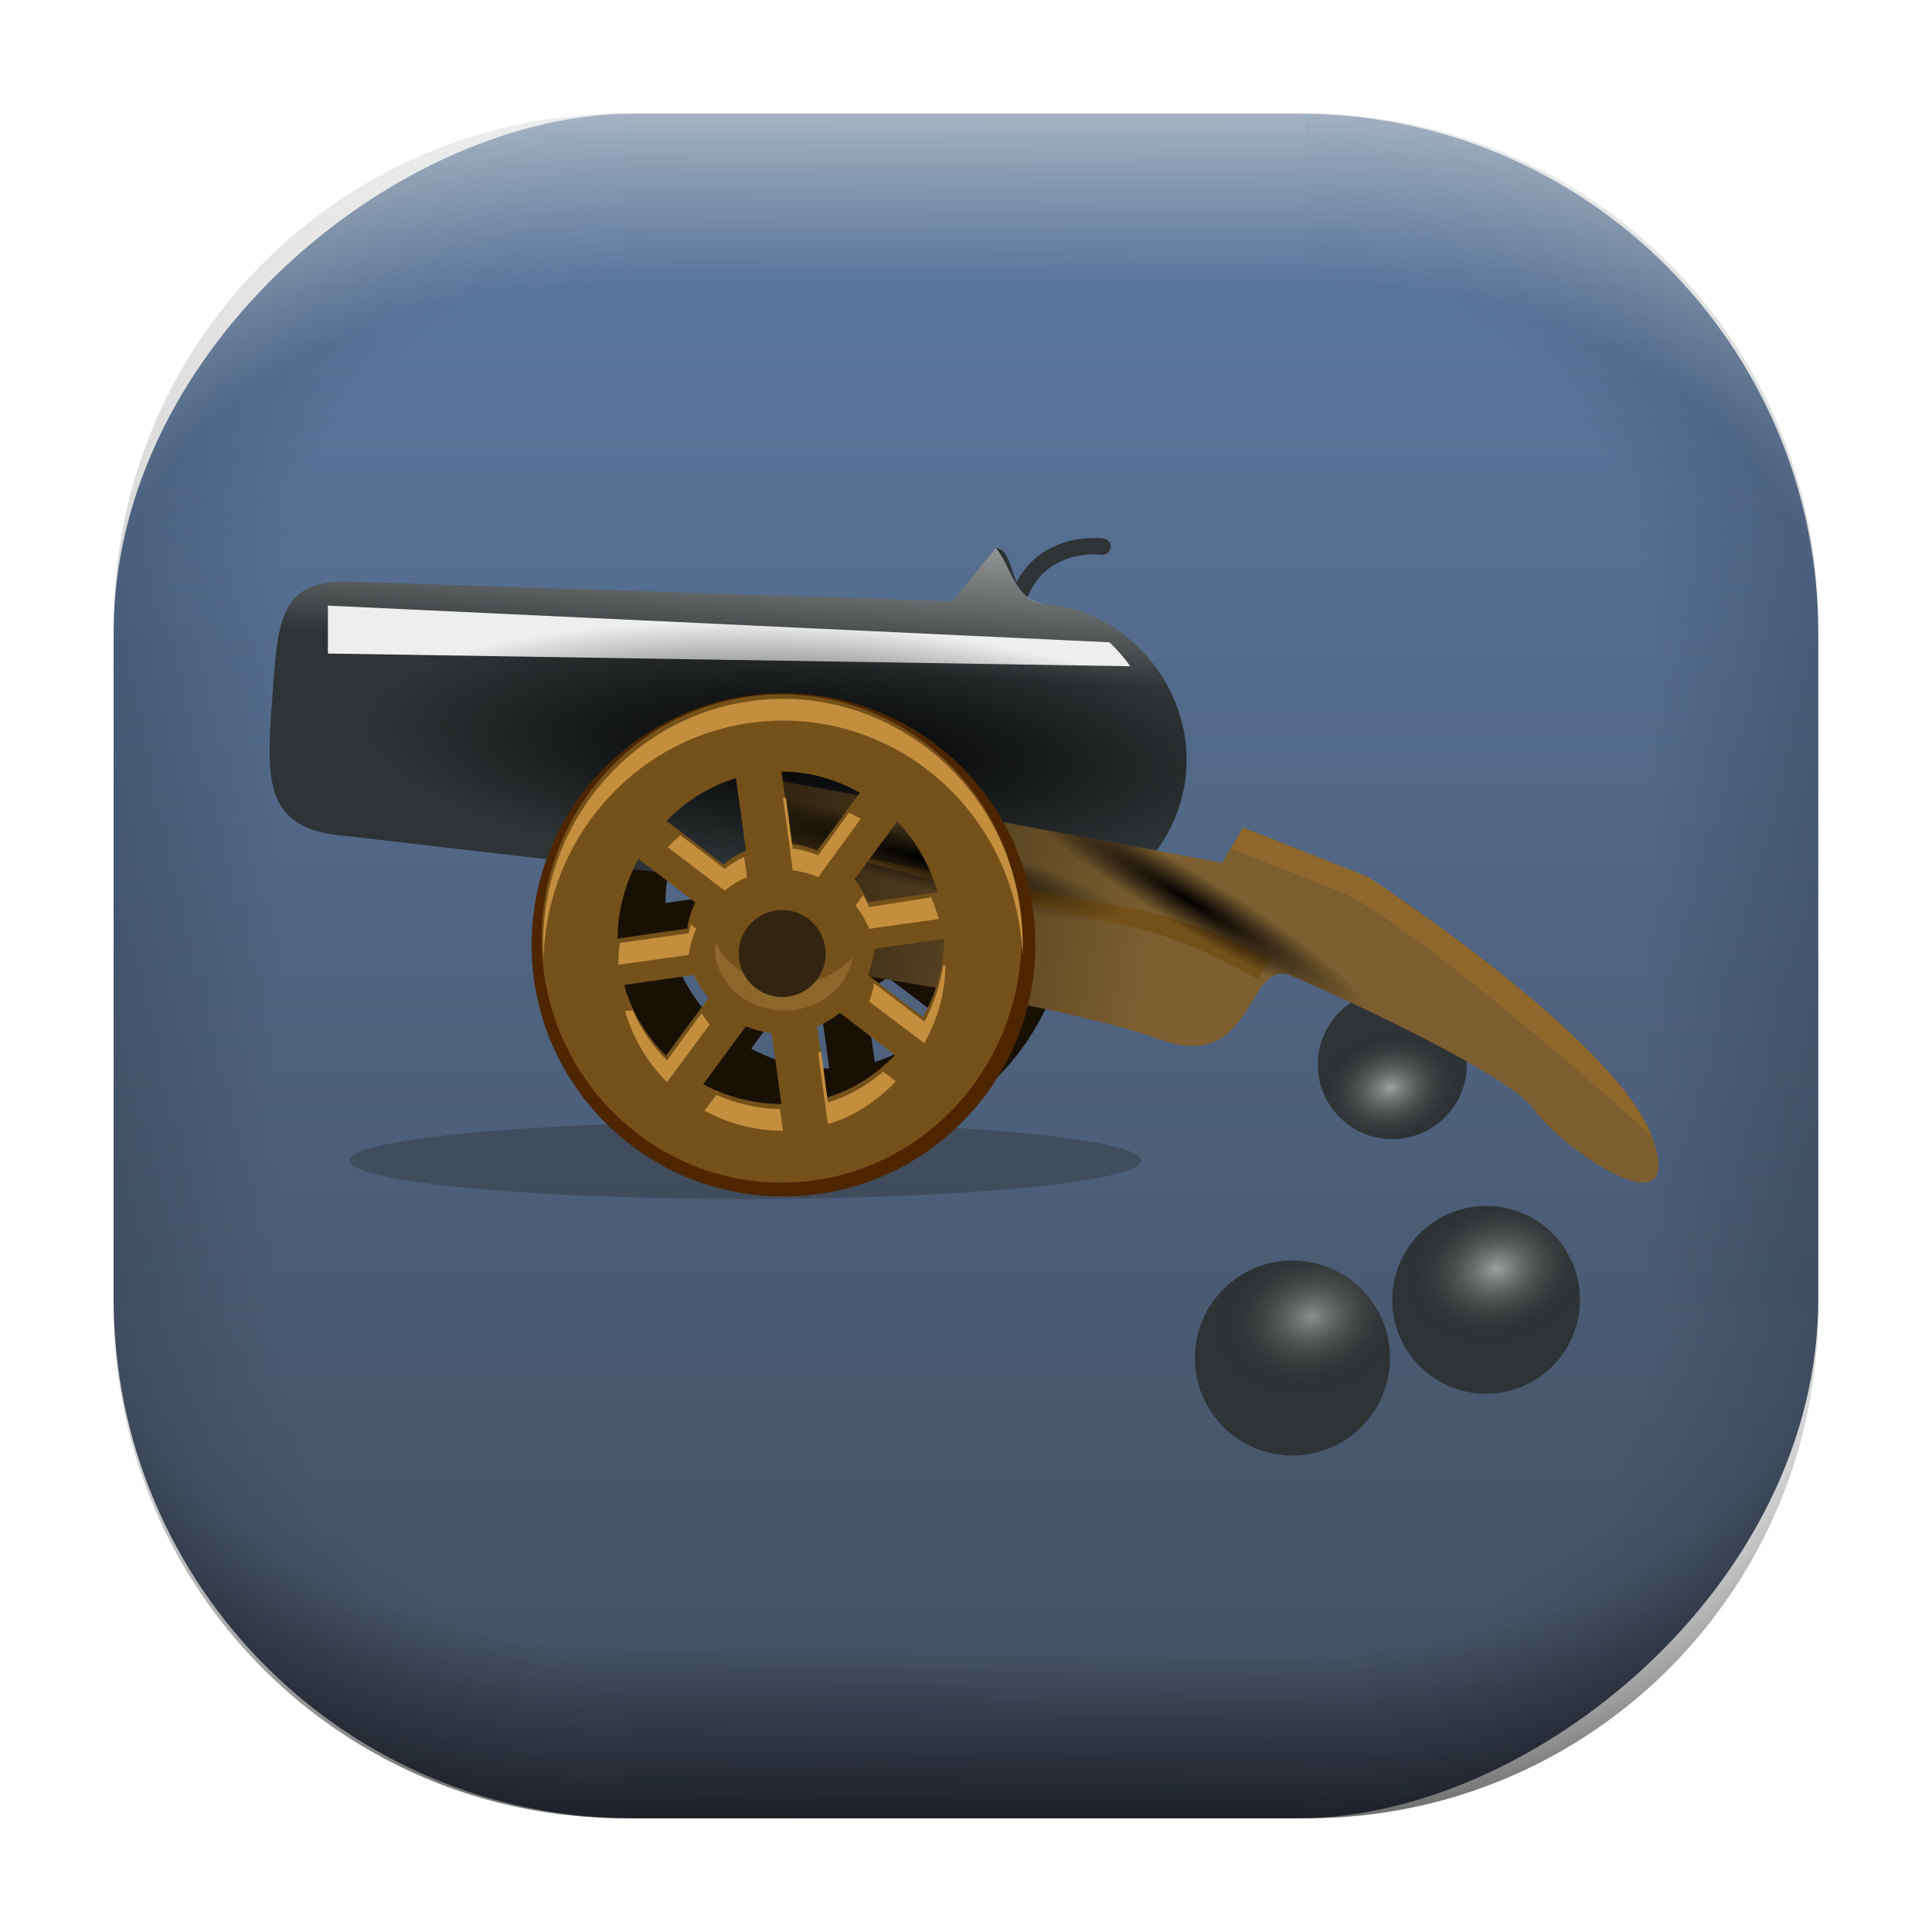 <?xml version="1.0" encoding="UTF-8" standalone="no"?>
<svg
   width="68"
   height="68"
   viewBox="0 0 17.992 17.992"
   version="1.1"
   id="svg1114"
   inkscape:version="1.3.2 (091e20ef0f, 2023-11-25)"
   sodipodi:docname="kmines.svg"
   xmlns:inkscape="http://www.inkscape.org/namespaces/inkscape"
   xmlns:sodipodi="http://sodipodi.sourceforge.net/DTD/sodipodi-0.dtd"
   xmlns:xlink="http://www.w3.org/1999/xlink"
   xmlns="http://www.w3.org/2000/svg"
   xmlns:svg="http://www.w3.org/2000/svg"
   xmlns:rdf="http://www.w3.org/1999/02/22-rdf-syntax-ns#"
   xmlns:cc="http://creativecommons.org/ns#"
   xmlns:dc="http://purl.org/dc/elements/1.1/">
  <style
     type="text/css"
     id="current-color-scheme">.ColorScheme-Highlight { color:#5599ff; }
</style>
  <defs
     id="defs1108">
    <linearGradient
       id="linearGradient12"
       inkscape:collect="always">
      <stop
         style="stop-color:#ffffff;stop-opacity:0;"
         offset="0"
         id="stop10" />
      <stop
         id="stop11"
         offset="0.659"
         style="stop-color:#ffffff;stop-opacity:0" />
      <stop
         style="stop-color:#ffffff;stop-opacity:1;"
         offset="1"
         id="stop12" />
    </linearGradient>
    <linearGradient
       id="linearGradient9"
       inkscape:collect="always">
      <stop
         style="stop-color:#000000;stop-opacity:0;"
         offset="0"
         id="stop1" />
      <stop
         id="stop8"
         offset="0.661"
         style="stop-color:#000000;stop-opacity:0" />
      <stop
         style="stop-color:#000000;stop-opacity:1;"
         offset="1"
         id="stop9" />
    </linearGradient>
    <linearGradient
       id="linearGradient7"
       inkscape:collect="always">
      <stop
         style="stop-color:#000000;stop-opacity:0;"
         offset="0"
         id="stop5" />
      <stop
         id="stop6"
         offset="0.659"
         style="stop-color:#000000;stop-opacity:0" />
      <stop
         style="stop-color:#000000;stop-opacity:1;"
         offset="1"
         id="stop7" />
    </linearGradient>
    <linearGradient
       id="linearGradient4"
       inkscape:collect="always">
      <stop
         style="stop-color:#000000;stop-opacity:0;"
         offset="0"
         id="stop2" />
      <stop
         id="stop3"
         offset="0.671"
         style="stop-color:#000000;stop-opacity:0" />
      <stop
         style="stop-color:#000000;stop-opacity:1;"
         offset="1"
         id="stop4" />
    </linearGradient>
    <linearGradient
       inkscape:collect="always"
       id="linearGradient899">
      <stop
         style="stop-color:#5e81ac;stop-opacity:1;"
         offset="0"
         id="stop895" />
      <stop
         style="stop-color:#444d5f;stop-opacity:1;"
         offset="1"
         id="stop897" />
    </linearGradient>
    <linearGradient
       id="linearGradient1167"
       x1="40.752"
       x2="40.752"
       y1="28.508"
       y2="17.206"
       gradientUnits="userSpaceOnUse">
      <stop
         style="stop-color:#84fb6e;stop-opacity:1"
         stop-color="#0ab816"
         offset="0"
         id="stop1163" />
      <stop
         style="stop-color:#0dd41a;stop-opacity:1"
         stop-color="#0cf36c"
         offset="1"
         id="stop1165" />
    </linearGradient>
    <linearGradient
       id="cornerBevel"
       inkscape:collect="always">
      <stop
         style="stop-color:#000000;stop-opacity:0;"
         offset="0"
         id="stop2663" />
      <stop
         id="stop2671"
         offset="0.667"
         style="stop-color:#000000;stop-opacity:0" />
      <stop
         style="stop-color:#000000;stop-opacity:1;"
         offset="1"
         id="stop2661" />
    </linearGradient>
    <linearGradient
       id="bevel"
       inkscape:collect="always">
      <stop
         id="stop2685"
         offset="0"
         style="stop-color:#000000;stop-opacity:1;" />
      <stop
         id="stop2687"
         offset="1"
         style="stop-color:#000000;stop-opacity:0;" />
    </linearGradient>
    <linearGradient
       id="highlightCorner"
       inkscape:collect="always">
      <stop
         style="stop-color:#ffffff;stop-opacity:0;"
         offset="0"
         id="stop2613" />
      <stop
         id="stop2621"
         offset="0.667"
         style="stop-color:#ffffff;stop-opacity:0" />
      <stop
         style="stop-color:#ffffff;stop-opacity:1;"
         offset="1"
         id="stop2611" />
    </linearGradient>
    <linearGradient
       inkscape:collect="always"
       id="highlight">
      <stop
         style="stop-color:#ffffff;stop-opacity:1;"
         offset="0"
         id="stop2921" />
      <stop
         style="stop-color:#ffffff;stop-opacity:0;"
         offset="1"
         id="stop2923" />
    </linearGradient>
    <radialGradient
       inkscape:collect="always"
       xlink:href="#highlightCorner"
       id="radialGradient15"
       gradientUnits="userSpaceOnUse"
       gradientTransform="matrix(0.043,-12.079,17.934,0.064,14.524,-50.374)"
       cx="-4.58"
       cy="-0.502"
       fx="-4.58"
       fy="-0.502"
       r="0.397" />
    <linearGradient
       inkscape:collect="always"
       xlink:href="#highlight"
       id="linearGradient15"
       gradientUnits="userSpaceOnUse"
       x1="-3.845"
       y1="-1.153"
       x2="-3.845"
       y2="-0.895"
       gradientTransform="matrix(6.092,0,0,6.092,32.229,7.154)" />
    <radialGradient
       inkscape:collect="always"
       xlink:href="#linearGradient12"
       id="radialGradient17"
       gradientUnits="userSpaceOnUse"
       gradientTransform="matrix(-0.022,-12.045,-17.968,0.034,1.664,-50.223)"
       cx="-4.575"
       cy="-0.553"
       fx="-4.575"
       fy="-0.553"
       r="0.397" />
    <radialGradient
       inkscape:collect="always"
       xlink:href="#linearGradient7"
       id="radialGradient18"
       gradientUnits="userSpaceOnUse"
       gradientTransform="matrix(0.065,12.1,17.934,-0.096,14.61,64.748)"
       cx="-4.428"
       cy="-0.501"
       fx="-4.428"
       fy="-0.501"
       r="0.397" />
    <linearGradient
       inkscape:collect="always"
       xlink:href="#bevel"
       id="linearGradient18"
       gradientUnits="userSpaceOnUse"
       x1="-3.842"
       y1="-1.451"
       x2="-3.841"
       y2="-1.197"
       gradientTransform="matrix(6.092,0,0,6.092,32.229,-7.154)" />
    <radialGradient
       inkscape:collect="always"
       xlink:href="#linearGradient4"
       id="radialGradient20"
       gradientUnits="userSpaceOnUse"
       gradientTransform="matrix(-0.01,11.991,-17.967,-0.015,1.735,64.306)"
       cx="-4.424"
       cy="-0.55"
       fx="-4.424"
       fy="-0.55"
       r="0.397" />
    <radialGradient
       inkscape:collect="always"
       xlink:href="#cornerBevel"
       id="radialGradient25"
       gradientUnits="userSpaceOnUse"
       gradientTransform="matrix(12.185,0,0,12.185,59.631,10.378)"
       cx="-4.457"
       cy="-0.449"
       fx="-4.457"
       fy="-0.449"
       r="0.397" />
    <linearGradient
       inkscape:collect="always"
       xlink:href="#bevel"
       id="linearGradient25"
       gradientUnits="userSpaceOnUse"
       x1="-3.849"
       y1="-1.146"
       x2="-3.846"
       y2="-0.891"
       gradientTransform="matrix(6.092,0,0,6.092,32.229,7.154)" />
    <radialGradient
       inkscape:collect="always"
       xlink:href="#cornerBevel"
       id="radialGradient29"
       gradientUnits="userSpaceOnUse"
       gradientTransform="matrix(0,-12.185,12.185,0,11.274,-44.428)"
       cx="-4.571"
       cy="-0.487"
       fx="-4.571"
       fy="-0.487"
       r="0.397" />
    <radialGradient
       inkscape:collect="always"
       xlink:href="#cornerBevel"
       id="radialGradient30"
       gradientUnits="userSpaceOnUse"
       gradientTransform="matrix(-12.185,-0.049,0.048,-11.942,-43.502,3.852)"
       cx="-4.534"
       cy="-0.603"
       fx="-4.534"
       fy="-0.603"
       r="0.397" />
    <radialGradient
       inkscape:collect="always"
       xlink:href="#linearGradient9"
       id="radialGradient31"
       gradientUnits="userSpaceOnUse"
       gradientTransform="matrix(0,-12.152,11.979,0,18.476,-48.771)"
       cx="-4.418"
       cy="-0.565"
       fx="-4.418"
       fy="-0.565"
       r="0.397" />
    <linearGradient
       inkscape:collect="always"
       xlink:href="#bevel"
       id="linearGradient34"
       gradientUnits="userSpaceOnUse"
       x1="-3.997"
       y1="-1.222"
       x2="-4"
       y2="-0.967"
       gradientTransform="matrix(6.092,0,0,6.092,17.025,8.05)" />
    <linearGradient
       inkscape:collect="always"
       xlink:href="#bevel"
       id="linearGradient35"
       gradientUnits="userSpaceOnUse"
       x1="-4.092"
       y1="-1.449"
       x2="-4.095"
       y2="-1.197"
       gradientTransform="matrix(6.092,0,0,6.092,16.129,-7.154)" />
    <linearGradient
       inkscape:collect="always"
       xlink:href="#bevel"
       id="linearGradient36"
       gradientUnits="userSpaceOnUse"
       x1="-3.873"
       y1="-1.372"
       x2="-3.877"
       y2="-1.116"
       gradientTransform="matrix(6.092,0,0,6.092,31.333,-8.05)" />
    <linearGradient
       id="paint2_linear_77:3-7"
       x1="79.398"
       y1="-197.844"
       x2="82.901"
       y2="-199.978"
       gradientUnits="userSpaceOnUse"
       gradientTransform="matrix(1.925,0,0,1.731,-40.887,399.617)">
      <stop
         stop-color="#EBFAFF"
         stop-opacity="0.1"
         id="stop29-5-7"
         offset="0"
         style="stop-color:#c3c3c3;stop-opacity:1;" />
      <stop
         offset="1"
         stop-color="#70A9FF"
         stop-opacity="0.5"
         id="stop30-0-1"
         style="stop-color:#05c7ff;stop-opacity:0.8;" />
    </linearGradient>
    <linearGradient
       inkscape:collect="always"
       xlink:href="#linearGradient899"
       id="linearGradient926"
       x1="-1.188"
       y1="-9.232"
       x2="16.919"
       y2="-9.225"
       gradientUnits="userSpaceOnUse"
       gradientTransform="translate(-0.926,0.476)" />
    <linearGradient
       id="s"
       x1="-1129.7"
       x2="-1106.6"
       y1="944.53"
       y2="962.74"
       gradientTransform="matrix(0,0.33,0.342,0,-318.206,377.702)"
       gradientUnits="userSpaceOnUse">
      <stop
         stop-color="#BFBFBF"
         offset="0"
         id="stop5-6" />
      <stop
         stop-color="#fff"
         offset=".5"
         id="stop6-7" />
      <stop
         stop-color="#BFBFBF"
         offset="1"
         id="stop7-3" />
    </linearGradient>
    <linearGradient
       id="r"
       x1="-1196.7"
       x2="-1197.3"
       y1="860.46"
       y2="818.54"
       gradientTransform="matrix(0.108,0,0,0.104,1.557,1.795)"
       gradientUnits="userSpaceOnUse">
      <stop
         stop-color="#323232"
         offset="0"
         id="stop8-5"
         style="stop-color:#000000;stop-opacity:1;" />
      <stop
         offset="1"
         id="stop9-6" />
    </linearGradient>
    <linearGradient
       id="c"
       gradientUnits="userSpaceOnUse"
       x1="15"
       x2="38"
       y1="13"
       y2="36"
       gradientTransform="scale(0.265)">
      <stop
         offset="0"
         stop-color="#194f95"
         id="stop12-3" />
      <stop
         offset="1"
         stop-color="#194f95"
         stop-opacity="0"
         id="stop14" />
    </linearGradient>
    <radialGradient
       inkscape:collect="always"
       xlink:href="#linearGradient4755"
       id="radialGradient5079-3-7"
       gradientUnits="userSpaceOnUse"
       gradientTransform="matrix(0.685,0,0,0.107,2.366,37.604)"
       cx="56.954"
       cy="54.229"
       fx="53.997"
       fy="52.576"
       r="5.785" />
    <linearGradient
       inkscape:collect="always"
       id="linearGradient4755">
      <stop
         style="stop-color:#181005;stop-opacity:1;"
         offset="0"
         id="stop4757" />
      <stop
         style="stop-color:#181005;stop-opacity:0;"
         offset="1"
         id="stop4759" />
    </linearGradient>
    <filter
       inkscape:collect="always"
       id="filter5051-5-5"
       x="-0.059"
       width="1.118"
       y="-0.379"
       height="1.759">
      <feGaussianBlur
         inkscape:collect="always"
         stdDeviation="0.284"
         id="feGaussianBlur5053-3-6" />
    </filter>
    <radialGradient
       inkscape:collect="always"
       xlink:href="#linearGradient4372"
       id="radialGradient5081-5-2"
       gradientUnits="userSpaceOnUse"
       gradientTransform="matrix(1.069,-0.408,0.386,1.012,-45.808,5.307)"
       cx="48.188"
       cy="44.478"
       fx="48.188"
       fy="44.478"
       r="6.107" />
    <linearGradient
       inkscape:collect="always"
       id="linearGradient4372">
      <stop
         style="stop-color:#eeeeec;stop-opacity:1;"
         offset="0"
         id="stop4374" />
      <stop
         style="stop-color:#eeeeec;stop-opacity:0;"
         offset="1"
         id="stop4376" />
    </linearGradient>
    <radialGradient
       inkscape:collect="always"
       xlink:href="#linearGradient1028"
       id="radialGradient5083-9-2"
       gradientUnits="userSpaceOnUse"
       gradientTransform="matrix(1,-0.263,0.202,0.77,-34.306,9.058)"
       cx="66.909"
       cy="77.395"
       fx="66.909"
       fy="77.395"
       r="6.107" />
    <linearGradient
       id="linearGradient1028"
       inkscape:collect="always">
      <stop
         id="stop1024"
         offset="0"
         style="stop-color:#ececec;stop-opacity:1" />
      <stop
         id="stop1026"
         offset="1"
         style="stop-color:#000000;stop-opacity:0;" />
    </linearGradient>
    <radialGradient
       inkscape:collect="always"
       xlink:href="#linearGradient1034"
       id="radialGradient4769-0-2"
       cx="6.027"
       cy="62.773"
       fx="6.027"
       fy="62.773"
       r="16.521"
       gradientTransform="matrix(1.75,0.045,-0.002,0.067,80.313,5.819)"
       gradientUnits="userSpaceOnUse" />
    <linearGradient
       inkscape:collect="always"
       id="linearGradient1034">
      <stop
         style="stop-color:#181005;stop-opacity:1;"
         offset="0"
         id="stop1030" />
      <stop
         style="stop-color:#181005;stop-opacity:0.474"
         offset="1"
         id="stop1032" />
    </linearGradient>
    <filter
       inkscape:collect="always"
       style="color-interpolation-filters:sRGB"
       id="filter1108"
       x="-0.045"
       width="1.09"
       y="-0.461"
       height="1.922">
      <feGaussianBlur
         inkscape:collect="always"
         stdDeviation="0.617"
         id="feGaussianBlur1110" />
    </filter>
    <filter
       inkscape:collect="always"
       id="filter4520-7-2"
       x="-0.038"
       width="1.077"
       y="-0.509"
       height="2.018">
      <feGaussianBlur
         inkscape:collect="always"
         stdDeviation="0.537"
         id="feGaussianBlur4522-9-0" />
    </filter>
    <linearGradient
       inkscape:collect="always"
       xlink:href="#linearGradient4372"
       id="linearGradient1691"
       gradientUnits="userSpaceOnUse"
       gradientTransform="matrix(0.153,0,0,0.153,2.726,2.062)"
       x1="22.414"
       y1="11.253"
       x2="21.388"
       y2="26.344" />
    <radialGradient
       inkscape:collect="always"
       xlink:href="#bevel"
       id="radialGradient4457-2-2"
       cx="31.686"
       cy="41.323"
       fx="31.686"
       fy="41.323"
       r="19.157"
       gradientTransform="matrix(0.218,0.013,-0.004,0.061,0.814,4.055)"
       gradientUnits="userSpaceOnUse" />
    <linearGradient
       inkscape:collect="always"
       xlink:href="#linearGradient4531"
       id="linearGradient1693"
       gradientUnits="userSpaceOnUse"
       gradientTransform="matrix(0.153,0,0,0.153,2.726,2.062)"
       x1="52.909"
       y1="38.364"
       x2="30.182"
       y2="34.909" />
    <linearGradient
       inkscape:collect="always"
       id="linearGradient4531">
      <stop
         style="stop-color:#7c5e31;stop-opacity:1"
         offset="0"
         id="stop4533" />
      <stop
         style="stop-color:#312410;stop-opacity:1"
         offset="1"
         id="stop4535" />
    </linearGradient>
    <radialGradient
       inkscape:collect="always"
       xlink:href="#bevel"
       id="radialGradient4541-3-5"
       cx="54.891"
       cy="89.021"
       fx="54.891"
       fy="89.021"
       r="18.692"
       gradientTransform="matrix(0.087,0.053,-0.007,0.012,6.928,4.412)"
       gradientUnits="userSpaceOnUse" />
    <radialGradient
       inkscape:collect="always"
       xlink:href="#bevel"
       id="radialGradient4553-7-9"
       gradientUnits="userSpaceOnUse"
       gradientTransform="matrix(0.101,0.028,-0.004,0.014,5.959,4.98)"
       cx="31.907"
       cy="151.55"
       fx="31.907"
       fy="151.55"
       r="18.692" />
    <radialGradient
       inkscape:collect="always"
       xlink:href="#linearGradient4372"
       id="radialGradient4395-5-2"
       cx="4.425"
       cy="24.144"
       fx="4.425"
       fy="24.144"
       r="1.168"
       gradientTransform="matrix(0.685,0,-4.6765051e-8,4.947,86.445,-126.942)"
       gradientUnits="userSpaceOnUse" />
    <filter
       inkscape:collect="always"
       id="filter4445-9-2"
       x="-0.29"
       width="1.58"
       y="-0.066"
       height="1.132">
      <feGaussianBlur
         inkscape:collect="always"
         stdDeviation="0.283"
         id="feGaussianBlur4447-2-8" />
    </filter>
    <filter
       inkscape:collect="always"
       id="filter4590-2-9"
       x="-0.034"
       y="-0.038"
       width="1.068"
       height="1.075">
      <feGaussianBlur
         inkscape:collect="always"
         stdDeviation="0.284"
         id="feGaussianBlur4592-8-7" />
    </filter>
    <linearGradient
       inkscape:collect="always"
       xlink:href="#bevel"
       id="linearGradient4602-9-3"
       x1="24.727"
       y1="6.273"
       x2="24.727"
       y2="45.091"
       gradientUnits="userSpaceOnUse"
       gradientTransform="matrix(0.685,0,0,0.686,-4.693,-12.575)" />
    <filter
       inkscape:collect="always"
       id="filter4709-7-6"
       x="-0.046"
       y="-0.046"
       width="1.092"
       height="1.092">
      <feGaussianBlur
         inkscape:collect="always"
         stdDeviation="0.39"
         id="feGaussianBlur4711-3-1" />
    </filter>
    <filter
       inkscape:collect="always"
       id="filter4645-6-2"
       x="-0.076"
       width="1.153"
       y="-0.154"
       height="1.309">
      <feGaussianBlur
         inkscape:collect="always"
         stdDeviation="0.183"
         id="feGaussianBlur4647-1-9" />
    </filter>
    <radialGradient
       inkscape:collect="always"
       xlink:href="#bevel"
       id="radialGradient4725-2-3"
       gradientUnits="userSpaceOnUse"
       gradientTransform="matrix(0.214,-0.16,0.197,0.435,-5.759,-3.688)"
       cx="24.868"
       cy="35.445"
       fx="24.868"
       fy="35.445"
       r="1.273" />
    <radialGradient
       inkscape:collect="always"
       xlink:href="#linearGradient4531"
       id="radialGradient4721-9-1"
       cx="24.868"
       cy="35.445"
       fx="24.868"
       fy="35.445"
       r="1.273"
       gradientUnits="userSpaceOnUse"
       gradientTransform="matrix(0.255,-0.04,0.039,0.244,-1.267,-0.17)" />
    <radialGradient
       inkscape:collect="always"
       xlink:href="#linearGradient4372"
       id="radialGradient4743-3-9"
       cx="32.844"
       cy="19.984"
       fx="32.844"
       fy="19.984"
       r="0.844"
       gradientTransform="matrix(0.153,0,0,0.208,2.785,0.947)"
       gradientUnits="userSpaceOnUse" />
    <radialGradient
       inkscape:collect="always"
       xlink:href="#linearGradient4755"
       id="radialGradient4969-1-4"
       cx="56.954"
       cy="54.229"
       fx="53.997"
       fy="52.576"
       r="5.785"
       gradientTransform="matrix(0.685,0,0,0.107,4.142,36.5)"
       gradientUnits="userSpaceOnUse" />
    <radialGradient
       inkscape:collect="always"
       xlink:href="#linearGradient4372"
       id="radialGradient4881-9-7"
       gradientUnits="userSpaceOnUse"
       gradientTransform="matrix(1.069,-0.408,0.386,1.012,-43.043,3.588)"
       cx="48.188"
       cy="44.478"
       fx="48.188"
       fy="44.478"
       r="6.107" />
    <radialGradient
       inkscape:collect="always"
       xlink:href="#linearGradient1028"
       id="radialGradient4877-4-8"
       cx="65.672"
       cy="74.117"
       fx="65.672"
       fy="74.117"
       r="6.107"
       gradientUnits="userSpaceOnUse"
       gradientTransform="matrix(1,-0.263,0.202,0.77,-31.54,7.339)" />
    <radialGradient
       inkscape:collect="always"
       xlink:href="#linearGradient4755"
       id="radialGradient5099-4-0"
       gradientUnits="userSpaceOnUse"
       gradientTransform="matrix(0.685,0,0,0.107,86.396,10.566)"
       cx="56.954"
       cy="54.229"
       fx="53.997"
       fy="52.576"
       r="5.785" />
    <radialGradient
       inkscape:collect="always"
       xlink:href="#linearGradient4372"
       id="radialGradient5101-5-3"
       gradientUnits="userSpaceOnUse"
       gradientTransform="matrix(0.159,-0.061,0.057,0.151,-0.895,5.793)"
       cx="48.188"
       cy="44.478"
       fx="48.188"
       fy="44.478"
       r="6.107" />
    <radialGradient
       inkscape:collect="always"
       xlink:href="#linearGradient1016"
       id="radialGradient5103-0-6"
       gradientUnits="userSpaceOnUse"
       gradientTransform="matrix(0.149,-0.039,0.03,0.115,0.817,6.351)"
       cx="61.917"
       cy="72.399"
       fx="61.917"
       fy="72.399"
       r="6.107" />
    <linearGradient
       id="linearGradient1016"
       inkscape:collect="always">
      <stop
         id="stop1012"
         offset="0"
         style="stop-color:#cccccc;stop-opacity:1" />
      <stop
         id="stop1014"
         offset="1"
         style="stop-color:#000000;stop-opacity:0;" />
    </linearGradient>
  </defs>
  <sodipodi:namedview
     id="base"
     pagecolor="#e2e2e2"
     bordercolor="#666666"
     borderopacity="1.0"
     inkscape:pageopacity="0"
     inkscape:pageshadow="2"
     inkscape:zoom="9.7248729"
     inkscape:cx="26.52991"
     inkscape:cy="30.745903"
     inkscape:document-units="px"
     inkscape:current-layer="layer1"
     inkscape:document-rotation="0"
     showgrid="true"
     units="px"
     inkscape:window-width="1920"
     inkscape:window-height="990"
     inkscape:window-x="0"
     inkscape:window-y="0"
     inkscape:window-maximized="1"
     inkscape:object-paths="true"
     inkscape:snap-grids="true"
     inkscape:snap-intersection-paths="true"
     inkscape:snap-smooth-nodes="true"
     inkscape:snap-midpoints="true"
     inkscape:showpageshadow="2"
     inkscape:pagecheckerboard="0"
     inkscape:deskcolor="#d1d1d1">
    <inkscape:grid
       id="grid2"
       units="px"
       originx="0"
       originy="0"
       spacingx="0.265"
       spacingy="0.265"
       empcolor="#0099e5"
       empopacity="0.302"
       color="#0099e5"
       opacity="0.149"
       empspacing="5"
       dotted="false"
       gridanglex="30"
       gridanglez="30"
       visible="true" />
  </sodipodi:namedview>
  <g
     inkscape:label="Layer 1"
     inkscape:groupmode="layer"
     id="layer1">
    <g
       id="g918"
       transform="translate(0.476,0.926)">
      <rect
         ry="4.836"
         rx="4.836"
         style="fill:url(#linearGradient926);fill-opacity:1;stroke-width:6.092"
         x="0.132"
         y="-16.457"
         width="15.875"
         height="15.875"
         id="use1056"
         transform="rotate(90)"
         class="ColorScheme-Highlight" />
      <path
         d="m 5.345,0.132 c -2.638,0 -4.762,2.124 -4.762,4.762 H 5.345 Z"
         style="opacity:0.15;fill:url(#radialGradient25);fill-opacity:1;stroke-width:6.092"
         id="path20" />
      <rect
         y="0.132"
         x="5.345"
         height="1.587"
         width="6.35"
         id="rect20"
         style="opacity:0.15;fill:url(#linearGradient25);fill-opacity:1;stroke-width:4.836;stroke-linecap:round;stroke-linejoin:round;paint-order:stroke fill markers" />
      <path
         d="m 0.582,11.245 c 0,2.638 2.124,4.762 4.762,4.762 v -4.762 z"
         style="opacity:0.15;fill:url(#radialGradient29);fill-opacity:1;stroke-width:6.092"
         id="use20" />
      <rect
         y="0.582"
         x="-11.245"
         height="1.587"
         width="6.35"
         id="use21"
         style="opacity:0.15;fill:url(#linearGradient34);fill-opacity:1;stroke-width:4.836;stroke-linecap:round;stroke-linejoin:round;paint-order:stroke fill markers"
         transform="rotate(-90)" />
      <path
         d="m 11.695,16.007 c 2.638,0 4.763,-2.124 4.763,-4.762 h -4.763 z"
         style="opacity:0.15;fill:url(#radialGradient30);fill-opacity:1;stroke-width:6.092"
         id="use22" />
      <rect
         y="-16.007"
         x="-11.695"
         height="1.587"
         width="6.35"
         id="use23"
         style="opacity:0.15;fill:url(#linearGradient35);fill-opacity:1;stroke-width:4.836;stroke-linecap:round;stroke-linejoin:round;paint-order:stroke fill markers"
         transform="scale(-1)" />
      <path
         d="m 16.457,4.895 c 0,-2.638 -2.124,-4.762 -4.763,-4.762 V 4.895 Z"
         style="opacity:0.15;fill:url(#radialGradient31);fill-opacity:1;stroke-width:6.092"
         id="use24" />
      <rect
         y="-16.457"
         x="4.895"
         height="1.587"
         width="6.35"
         id="use25"
         style="opacity:0.15;fill:url(#linearGradient36);fill-opacity:1;stroke-width:4.836;stroke-linecap:round;stroke-linejoin:round;paint-order:stroke fill markers"
         transform="rotate(90)" />
      <path
         d="m 5.345,0.132 c -2.638,0 -4.763,2.124 -4.763,4.762 H 5.345 Z"
         style="opacity:0.5;fill:url(#radialGradient15);fill-opacity:1;stroke-width:6.092"
         id="path14" />
      <rect
         y="0.132"
         x="5.345"
         height="1.587"
         width="6.35"
         id="rect14"
         style="opacity:0.5;fill:url(#linearGradient15);fill-opacity:1;stroke-width:4.836;stroke-linecap:round;stroke-linejoin:round;paint-order:stroke fill markers" />
      <path
         d="m 11.695,0.132 c 2.638,0 4.763,2.124 4.763,4.762 h -4.763 z"
         style="opacity:0.5;fill:url(#radialGradient17);fill-opacity:1;stroke-width:6.092"
         id="use14" />
      <path
         id="path17"
         style="opacity:0.5;fill:url(#radialGradient18);fill-opacity:1;stroke-width:6.092"
         d="m 5.345,16.007 c -2.638,0 -4.763,-2.124 -4.763,-4.763 h 4.763 z" />
      <rect
         style="opacity:0.5;fill:url(#linearGradient18);fill-opacity:1;stroke-width:4.836;stroke-linecap:round;stroke-linejoin:round;paint-order:stroke fill markers"
         id="rect17"
         width="6.35"
         height="1.587"
         x="5.345"
         y="-16.007"
         transform="scale(1,-1)" />
      <path
         id="use17"
         style="opacity:0.5;fill:url(#radialGradient20);fill-opacity:1;stroke-width:6.092"
         d="m 11.695,16.007 c 2.638,0 4.763,-2.124 4.763,-4.763 h -4.763 z" />
    </g>
    <g
       id="g5065-3-3"
       transform="matrix(0.177,0,0,0.177,3.398,1.056)"
       style="stroke-width:0.685">
      <ellipse
         style="opacity:1;fill:url(#radialGradient5079-3-7);fill-opacity:1;fill-rule:nonzero;stroke:none;stroke-width:0.361;stroke-linecap:round;stroke-linejoin:round;stroke-miterlimit:4;stroke-dasharray:0.361, 0.721;stroke-dashoffset:0;stroke-opacity:1;filter:url(#filter5051-5-5)"
         id="path5067-6-2"
         transform="translate(0.257,-0.257)"
         cx="56.954"
         cy="54.229"
         rx="5.785"
         ry="0.9" />
      <circle
         style="opacity:1;fill:#2e3436;fill-opacity:1;fill-rule:nonzero;stroke:none;stroke-width:0.685;stroke-linecap:round;stroke-linejoin:round;stroke-miterlimit:4;stroke-dasharray:none;stroke-dashoffset:0;stroke-opacity:1"
         id="path5069-1-0"
         transform="matrix(0.642,0,0,0.642,22.981,18.491)"
         cx="48.405"
         cy="49.151"
         r="6.107" />
      <circle
         style="opacity:0.801;fill:url(#radialGradient5081-5-2);fill-opacity:1;fill-rule:nonzero;stroke:none;stroke-width:0.685;stroke-linecap:round;stroke-linejoin:round;stroke-miterlimit:4;stroke-dasharray:none;stroke-dashoffset:0;stroke-opacity:1"
         id="path5071-0-6"
         transform="matrix(0.642,0,0,0.642,22.981,18.491)"
         cx="48.405"
         cy="49.151"
         r="6.107" />
      <circle
         id="path5073-6-1"
         style="opacity:0.593;fill:url(#radialGradient5083-9-2);fill-opacity:1;fill-rule:nonzero;stroke:none;stroke-width:0.685;stroke-linecap:round;stroke-linejoin:round;stroke-miterlimit:4;stroke-dasharray:none;stroke-dashoffset:0;stroke-opacity:1"
         transform="matrix(0.642,0,0,0.642,22.981,18.491)"
         cx="48.405"
         cy="49.151"
         r="6.107" />
    </g>
    <ellipse
       style="opacity:0.714;fill:url(#radialGradient4769-0-2);fill-opacity:1;fill-rule:nonzero;stroke:none;stroke-width:0.685;stroke-linecap:round;stroke-linejoin:round;stroke-miterlimit:4;stroke-dasharray:none;stroke-dashoffset:0;stroke-opacity:1;filter:url(#filter1108)"
       id="path4749-0-4"
       cx="105.3"
       cy="17.921"
       rx="16.521"
       ry="1.607"
       transform="matrix(0.223,0,0,0.223,-16.542,6.811)" />
    <path
       id="path4747-1-6"
       d="M 7.41,6.158 C 8.629,5.982 9.763,6.848 9.936,8.09 10.109,9.331 9.258,10.484 8.038,10.661 6.819,10.837 5.685,9.97 5.512,8.729 5.339,7.488 6.19,6.334 7.41,6.158 Z m 0.314,0.697 0.094,0.674 c 0.084,0.009 0.163,0.03 0.238,0.062 L 8.453,7.052 C 8.235,6.928 7.986,6.856 7.723,6.855 Z M 7.299,6.917 C 7.051,6.99 6.829,7.135 6.652,7.313 L 7.182,7.718 C 7.245,7.668 7.318,7.622 7.394,7.591 Z M 8.801,7.318 8.404,7.857 c 0.051,0.065 0.093,0.137 0.125,0.216 L 9.177,7.979 C 9.106,7.726 8.974,7.498 8.801,7.318 Z M 6.391,7.667 C 6.272,7.889 6.197,8.146 6.197,8.41 l 0.649,-0.094 C 6.856,8.229 6.886,8.15 6.92,8.072 Z M 9.238,8.411 8.589,8.504 c -0.009,0.085 -0.029,0.166 -0.061,0.243 L 9.042,9.14 C 9.161,8.919 9.238,8.676 9.238,8.411 Z M 6.906,8.748 6.257,8.841 c 0.073,0.256 0.211,0.48 0.389,0.659 L 7.044,8.961 C 6.99,8.895 6.94,8.829 6.906,8.748 Z m 1.36,0.353 c -0.064,0.052 -0.134,0.094 -0.212,0.127 l 0.092,0.661 C 8.397,9.815 8.605,9.672 8.781,9.494 Z M 7.392,9.227 6.995,9.766 c 0.218,0.118 0.47,0.184 0.728,0.184 L 7.631,9.289 c -0.081,-0.009 -0.164,-0.032 -0.238,-0.062 z"
       style="fill:#181005;fill-opacity:1;fill-rule:nonzero;stroke:none;stroke-width:0.076;stroke-linecap:round;stroke-linejoin:round;stroke-miterlimit:4;stroke-dasharray:none;stroke-dashoffset:0;stroke-opacity:1" />
    <path
       style="fill:none;fill-rule:evenodd;stroke:#2e3436;stroke-width:0.153px;stroke-linecap:round;stroke-linejoin:miter;stroke-opacity:1"
       d="m 9.465,5.634 c 0.172,-0.63 0.802,-0.544 0.802,-0.544"
       id="path4730-5-5" />
    <path
       style="fill:#2e3436;fill-opacity:1;fill-rule:nonzero;stroke:none;stroke-width:0.153;stroke-linecap:round;stroke-linejoin:round;stroke-miterlimit:4;stroke-dashoffset:0;stroke-opacity:1"
       d="M 9.731,5.627 C 9.377,5.603 9.474,5.12 9.274,5.102 L 8.868,5.599 3.391,5.422 C 2.605,5.363 2.592,5.717 2.537,6.48 2.483,7.244 2.436,7.727 3.222,7.785 L 9.524,8.516 C 10.311,8.574 10.992,7.94 11.047,7.177 11.101,6.413 10.517,5.686 9.731,5.627 Z"
       id="path4129-5-6"
       sodipodi:nodetypes="ccccsccsc" />
    <path
       style="fill:#eeeeec;fill-opacity:1;fill-rule:evenodd;stroke:none;stroke-width:0.685px;stroke-linecap:butt;stroke-linejoin:miter;stroke-opacity:1;filter:url(#filter4520-7-2)"
       d="m 87.873,-5.251 v 2 l 33.509,0.531 c -0.256,-0.358 -0.553,-0.701 -0.873,-1 z"
       id="path4459-4-9"
       transform="matrix(0.223,0,0,0.223,-16.542,6.811)" />
    <path
       sodipodi:nodetypes="ccccsccsc"
       id="path4370-7-3"
       d="M 9.731,5.627 C 9.446,5.585 9.422,5.281 9.274,5.102 L 8.868,5.599 3.391,5.422 C 2.605,5.363 2.592,5.717 2.537,6.48 2.483,7.244 2.436,7.727 3.222,7.785 L 9.524,8.516 C 10.311,8.574 10.992,7.94 11.047,7.177 11.101,6.413 10.517,5.686 9.731,5.627 Z"
       style="fill:url(#linearGradient1691);fill-opacity:1;fill-rule:nonzero;stroke:none;stroke-width:0.153;stroke-linecap:round;stroke-linejoin:round;stroke-miterlimit:4;stroke-dashoffset:0;stroke-opacity:1" />
    <path
       style="fill:url(#radialGradient4457-2-2);fill-opacity:1;fill-rule:nonzero;stroke:none;stroke-width:0.153;stroke-linecap:round;stroke-linejoin:round;stroke-miterlimit:4;stroke-dashoffset:0;stroke-opacity:1"
       d="M 9.731,5.627 C 9.07,5.771 9.393,5.297 9.274,5.102 L 8.868,5.599 3.391,5.422 C 2.605,5.363 2.592,5.717 2.537,6.48 2.483,7.244 2.436,7.727 3.222,7.785 L 9.524,8.516 C 10.311,8.574 10.992,7.94 11.047,7.177 11.101,6.413 10.517,5.686 9.731,5.627 Z"
       id="path4449-6-7"
       sodipodi:nodetypes="ccccsccsc" />
    <path
       style="fill:url(#linearGradient1693);fill-opacity:1;fill-rule:evenodd;stroke:none;stroke-width:0.153;stroke-linecap:butt;stroke-linejoin:miter;stroke-miterlimit:4;stroke-dasharray:none;stroke-opacity:1"
       d="m 7.113,7.244 4.268,0.79 0.194,-0.329 1.164,0.461 c 0,0 2.328,1.514 2.652,2.435 0.323,0.921 -0.892,0.057 -1.099,-0.263 C 14.079,10.009 12.345,9.219 12.028,9.087 11.592,8.906 11.705,10.009 10.799,9.68 9.894,9.351 7.63,9.022 7.63,9.022 Z"
       id="path4131-5-4"
       sodipodi:nodetypes="ccccsssscc" />
    <path
       style="fill:#75511a;fill-opacity:1;fill-rule:evenodd;stroke:none;stroke-width:0.153px;stroke-linecap:butt;stroke-linejoin:miter;stroke-opacity:1"
       d="m 7.62,7.908 c 0,0 2.553,0.486 2.999,0.567 0.446,0.081 1.216,0.445 1.216,0.445 l -0.122,0.202 c 0,0 -0.648,-0.405 -1.337,-0.526 C 9.687,8.475 7.62,7.908 7.62,7.908 Z"
       id="path4529-6-5" />
    <path
       sodipodi:nodetypes="ccccsssscc"
       id="path4539-9-2"
       d="m 7.113,7.244 4.268,0.79 0.194,-0.329 1.164,0.461 c 0,0 2.328,1.514 2.652,2.435 0.323,0.921 -0.892,0.057 -1.099,-0.263 C 14.079,10.009 12.345,9.219 12.028,9.087 11.592,8.906 11.705,10.009 10.799,9.68 9.894,9.351 7.63,9.022 7.63,9.022 Z"
       style="fill:url(#radialGradient4541-3-5);fill-opacity:1;fill-rule:evenodd;stroke:none;stroke-width:0.153;stroke-linecap:butt;stroke-linejoin:miter;stroke-miterlimit:4;stroke-dasharray:none;stroke-opacity:1" />
    <path
       style="fill:url(#radialGradient4553-7-9);fill-opacity:1;fill-rule:evenodd;stroke:none;stroke-width:0.153;stroke-linecap:butt;stroke-linejoin:miter;stroke-miterlimit:4;stroke-dasharray:none;stroke-opacity:1"
       d="m 7.113,7.244 4.268,0.79 0.194,-0.329 1.164,0.461 c 0,0 2.328,1.514 2.652,2.435 0.323,0.921 -0.892,0.057 -1.099,-0.263 C 14.079,10.009 12.345,9.219 12.028,9.087 11.592,8.906 11.705,10.009 10.799,9.68 9.894,9.351 7.63,9.022 7.63,9.022 Z"
       id="path4551-3-5"
       sodipodi:nodetypes="ccccsssscc" />
    <ellipse
       style="fill:none;fill-opacity:0.5;fill-rule:nonzero;stroke:#4d2600;stroke-width:0.153;stroke-linecap:round;stroke-linejoin:round;stroke-miterlimit:4;stroke-dasharray:none;stroke-dashoffset:0;stroke-opacity:1"
       id="path4555-7-4"
       cx="7.296"
       cy="8.799"
       rx="2.269"
       ry="2.267" />
    <path
       style="fill:#75511a;fill-opacity:1;fill-rule:nonzero;stroke:none;stroke-width:0.076;stroke-linecap:round;stroke-linejoin:round;stroke-miterlimit:4;stroke-dasharray:none;stroke-dashoffset:0;stroke-opacity:1"
       d="M 6.964,6.489 C 8.183,6.313 9.317,7.179 9.49,8.42 9.663,9.661 8.812,10.815 7.592,10.991 6.373,11.168 5.239,10.301 5.066,9.06 4.893,7.819 5.745,6.665 6.964,6.489 Z m 0.314,0.697 0.094,0.674 c 0.084,0.009 0.163,0.03 0.238,0.062 L 8.008,7.383 C 7.789,7.258 7.54,7.186 7.278,7.186 Z M 6.854,7.247 C 6.605,7.321 6.383,7.465 6.206,7.644 l 0.529,0.405 c 0.063,-0.05 0.136,-0.096 0.212,-0.127 z m 1.502,0.402 -0.398,0.539 c 0.051,0.065 0.093,0.137 0.125,0.216 l 0.649,-0.094 C 8.66,8.057 8.528,7.829 8.356,7.649 Z M 5.945,7.998 C 5.826,8.22 5.751,8.477 5.751,8.741 L 6.4,8.647 c 0.01,-0.087 0.04,-0.166 0.074,-0.244 z m 2.847,0.744 -0.649,0.094 c -0.009,0.085 -0.029,0.166 -0.061,0.243 L 8.596,9.471 C 8.715,9.25 8.792,9.007 8.792,8.741 Z m -2.331,0.337 -0.649,0.094 c 0.073,0.256 0.211,0.48 0.389,0.659 L 6.599,9.292 C 6.544,9.226 6.494,9.159 6.461,9.078 Z m 1.36,0.353 c -0.064,0.052 -0.134,0.094 -0.212,0.127 l 0.092,0.661 c 0.251,-0.073 0.459,-0.216 0.634,-0.394 z M 6.946,9.558 6.549,10.097 c 0.218,0.118 0.47,0.184 0.728,0.184 L 7.185,9.62 C 7.104,9.611 7.021,9.588 6.946,9.558 Z"
       id="path4133-4-7" />
    <path
       style="fill:url(#radialGradient4395-5-2);fill-opacity:1;fill-rule:nonzero;stroke:none;stroke-width:0.685;stroke-linecap:round;stroke-linejoin:round;stroke-miterlimit:4;stroke-dashoffset:0;stroke-opacity:1;filter:url(#filter4445-9-2)"
       d="m 87.785,-6.188 c -1.913,0.35 -1.988,1.9 -2.188,4.688 -0.208,2.91 -0.385,4.925 1.719,5.625 -0.242,-1.712 -0.335,-3.685 -0.188,-5.812 0.112,-1.617 0.377,-3.13 0.688,-4.5 -0.01,0.002 -0.022,-0.002 -0.031,0 z"
       id="path4382-5-4"
       sodipodi:nodetypes="cscscc"
       transform="matrix(0.223,0,0,0.223,-16.542,6.811)" />
    <path
       style="fill:#8e672c;fill-opacity:1;fill-rule:evenodd;stroke:none;stroke-width:0.153;stroke-linecap:butt;stroke-linejoin:miter;stroke-miterlimit:4;stroke-dasharray:none;stroke-opacity:1"
       d="m 11.578,7.708 -0.118,0.195 1.08,0.424 c 0.664,0.331 2.64,2.038 2.849,2.275 C 15.065,9.681 12.741,8.168 12.741,8.168 Z"
       id="path4524-2-4"
       sodipodi:nodetypes="cccccc" />
    <path
       style="fill:#c48e3e;fill-opacity:1;fill-rule:nonzero;stroke:none;stroke-width:0.343;stroke-linecap:round;stroke-linejoin:round;stroke-miterlimit:4;stroke-dasharray:none;stroke-dashoffset:0;stroke-opacity:1;filter:url(#filter4590-2-9)"
       d="m 106.472,-1.35 c -0.338,0.014 -0.658,0.044 -1,0.094 -5.201,0.753 -8.909,5.465 -8.594,10.719 0.133,-4.881 3.693,-9.103 8.594,-9.812 5.471,-0.792 10.535,3.082 11.312,8.656 0.049,0.348 0.08,0.718 0.094,1.062 0.033,-0.646 -0.001,-1.305 -0.094,-1.969 -0.729,-5.225 -5.243,-8.954 -10.312,-8.75 z m 0.406,4.125 0.406,3.031 c 0.375,0.042 0.724,0.137 1.062,0.281 l 1.781,-2.438 c -0.163,-0.093 -0.329,-0.17 -0.5,-0.25 l -1.281,1.781 c -0.339,-0.145 -0.687,-0.239 -1.062,-0.281 l -0.281,-2.125 c -0.043,-9.01e-4 -0.082,2.8e-5 -0.125,0 z m -4.281,1.562 c -0.19,0.158 -0.359,0.327 -0.531,0.5 l 2.375,1.812 c 0.283,-0.224 0.598,-0.422 0.938,-0.562 l -0.125,-0.844 c -0.294,0.137 -0.565,0.304 -0.812,0.5 z m 7.625,2.5 -0.312,0.438 c 0.231,0.291 0.418,0.614 0.562,0.969 l 2.906,-0.406 c -0.086,-0.307 -0.188,-0.618 -0.312,-0.906 l -2.594,0.406 c -0.072,-0.178 -0.157,-0.339 -0.25,-0.5 z m -7.188,1.219 c -0.032,0.124 -0.079,0.243 -0.094,0.375 l -2.875,0.406 c -0.043,0.3 -0.062,0.6 -0.062,0.906 l 2.938,-0.406 c 0.045,-0.392 0.159,-0.74 0.312,-1.094 z m 10.531,1.719 c -0.127,0.831 -0.391,1.618 -0.781,2.344 l -2.094,-1.594 c -0.049,0.257 -0.12,0.511 -0.219,0.75 l 2.312,1.75 c 0.534,-0.994 0.877,-2.058 0.875,-3.25 z m -12.969,1.875 -0.312,0.031 c 0.329,1.151 0.949,2.165 1.75,2.969 l 1.781,-2.406 c -0.122,-0.148 -0.238,-0.311 -0.344,-0.469 l -1.438,1.969 c -0.594,-0.596 -1.088,-1.299 -1.438,-2.094 z m 7.875,1.719 c -0.043,0.02 -0.081,0.044 -0.125,0.062 l 0.406,2.969 c 1.124,-0.33 2.056,-0.982 2.844,-1.781 l -0.531,-0.406 c -0.664,0.561 -1.439,1.025 -2.312,1.281 z m -4.375,1.812 -0.5,0.656 c 0.976,0.532 2.122,0.846 3.281,0.844 l -0.125,-0.906 c -0.923,-0.015 -1.839,-0.234 -2.656,-0.594 z"
       id="path4557-5-3"
       transform="matrix(0.223,0,0,0.223,-16.542,6.811)" />
    <circle
       transform="matrix(0.064,0,0,0.058,5.722,6.807)"
       id="path4594-4-0"
       style="fill:url(#linearGradient4602-9-3);fill-opacity:1;fill-rule:nonzero;stroke:none;stroke-width:2.399;stroke-linecap:round;stroke-linejoin:round;stroke-miterlimit:4;stroke-dasharray:none;stroke-dashoffset:0;stroke-opacity:1;filter:url(#filter4709-7-6)"
       cx="24.727"
       cy="34.909"
       r="10.182" />
    <path
       style="fill:#8d662b;fill-opacity:1;fill-rule:nonzero;stroke:none;stroke-width:2.399;stroke-linecap:round;stroke-linejoin:round;stroke-miterlimit:4;stroke-dasharray:none;stroke-dashoffset:0;stroke-opacity:1;filter:url(#filter4645-6-2)"
       d="m 104.066,8.812 c -0.007,0.074 -0.031,0.144 -0.031,0.219 0,1.455 1.3,2.625 2.906,2.625 1.452,0 2.626,-0.958 2.844,-2.219 -0.593,0.673 -1.555,1.125 -2.656,1.125 -1.425,10e-7 -2.613,-0.726 -3.062,-1.75 z"
       id="path4604-7-7"
       transform="matrix(0.223,0,0,0.223,-16.542,6.811)" />
    <path
       style="opacity:0.433;fill:url(#radialGradient4725-2-3);fill-opacity:1;fill-rule:nonzero;stroke:none;stroke-width:0.153;stroke-linecap:round;stroke-linejoin:round;stroke-miterlimit:4;stroke-dasharray:none;stroke-dashoffset:0;stroke-opacity:1"
       d="m 7.273,8.564 c -0.028,-8.835e-4 -0.057,0.004 -0.084,0.014 -0.211,0.075 -0.266,0.473 -0.118,0.884 0.018,0.051 0.04,0.099 0.063,0.146 0.017,0.003 0.032,0.012 0.049,0.014 l 0.014,0.097 C 7.338,9.954 7.523,10.092 7.677,10.074 L 7.608,9.559 c 0.078,-0.033 0.152,-0.073 0.216,-0.125 l 0.091,0.07 C 7.902,9.403 7.876,9.291 7.838,9.183 7.708,8.824 7.472,8.571 7.273,8.564 Z"
       id="path4723-4-8" />
    <ellipse
       style="fill:url(#radialGradient4721-9-1);fill-opacity:1;fill-rule:nonzero;stroke:none;stroke-width:0.218;stroke-linecap:round;stroke-linejoin:round;stroke-miterlimit:4;stroke-dasharray:none;stroke-dashoffset:0;stroke-opacity:1"
       id="path4713-4-6"
       cx="7.284"
       cy="8.88"
       rx="0.405"
       ry="0.405" />
    <path
       style="opacity:0.714;fill:url(#radialGradient4743-3-9);fill-opacity:1;fill-rule:nonzero;stroke:none;stroke-width:0.153;stroke-linecap:round;stroke-linejoin:round;stroke-miterlimit:4;stroke-dasharray:none;stroke-dashoffset:0;stroke-opacity:1"
       d="m 9.268,5.125 -0.265,0.454 c 0.038,0.029 0.083,0.058 0.132,0.058 0.129,0 0.235,-0.116 0.244,-0.261 1.99e-4,-0.006 -2.22e-4,-0.013 0,-0.019 0,-0.098 -0.044,-0.182 -0.111,-0.232 z"
       id="path4732-3-8" />
    <g
       id="g5055-0-8"
       transform="matrix(0.223,0,0,0.223,1.785,0.945)"
       style="stroke-width:0.685">
      <ellipse
         transform="translate(0.257,-0.257)"
         id="path4961-7-4"
         style="opacity:1;fill:url(#radialGradient4969-1-4);fill-opacity:1;fill-rule:nonzero;stroke:none;stroke-width:0.361;stroke-linecap:round;stroke-linejoin:round;stroke-miterlimit:4;stroke-dasharray:0.361, 0.721;stroke-dashoffset:0;stroke-opacity:1;filter:url(#filter5051-5-5)"
         cx="56.954"
         cy="54.229"
         rx="5.785"
         ry="0.9" />
      <circle
         transform="matrix(0.642,0,0,0.642,22.981,18.491)"
         id="path4859-8-3"
         style="opacity:1;fill:#2e3436;fill-opacity:1;fill-rule:nonzero;stroke:none;stroke-width:0.685;stroke-linecap:round;stroke-linejoin:round;stroke-miterlimit:4;stroke-dasharray:none;stroke-dashoffset:0;stroke-opacity:1"
         cx="48.405"
         cy="49.151"
         r="6.107" />
      <circle
         transform="matrix(0.642,0,0,0.642,22.981,18.491)"
         id="path4879-6-1"
         style="opacity:0.801;fill:url(#radialGradient4881-9-7);fill-opacity:1;fill-rule:nonzero;stroke:none;stroke-width:0.685;stroke-linecap:round;stroke-linejoin:round;stroke-miterlimit:4;stroke-dasharray:none;stroke-dashoffset:0;stroke-opacity:1"
         cx="48.405"
         cy="49.151"
         r="6.107" />
      <circle
         transform="matrix(0.642,0,0,0.642,22.981,18.491)"
         style="opacity:0.593;fill:url(#radialGradient4877-4-8);fill-opacity:1;fill-rule:nonzero;stroke:none;stroke-width:0.685;stroke-linecap:round;stroke-linejoin:round;stroke-miterlimit:4;stroke-dasharray:none;stroke-dashoffset:0;stroke-opacity:1"
         id="path4869-8-4"
         cx="48.405"
         cy="49.151"
         r="6.107" />
    </g>
    <ellipse
       style="fill:url(#radialGradient5099-4-0);fill-opacity:1;fill-rule:nonzero;stroke:none;stroke-width:0.361;stroke-linecap:round;stroke-linejoin:round;stroke-miterlimit:4;stroke-dasharray:0.361, 0.721;stroke-dashoffset:0;stroke-opacity:1;filter:url(#filter5051-5-5)"
       id="path5087-3-0"
       cx="136.271"
       cy="28.641"
       rx="5.785"
       ry="0.9"
       transform="matrix(0.232,0,0,0.232,-18.823,6.923)" />
    <ellipse
       style="fill:#2e3436;fill-opacity:1;fill-rule:nonzero;stroke:none;stroke-width:0.102;stroke-linecap:round;stroke-linejoin:round;stroke-miterlimit:4;stroke-dasharray:none;stroke-dashoffset:0;stroke-opacity:1"
       id="path5089-1-6"
       cx="12.036"
       cy="12.647"
       rx="0.909"
       ry="0.908" />
    <ellipse
       style="opacity:0.801;fill:url(#radialGradient5101-5-3);fill-opacity:1;fill-rule:nonzero;stroke:none;stroke-width:0.102;stroke-linecap:round;stroke-linejoin:round;stroke-miterlimit:4;stroke-dasharray:none;stroke-dashoffset:0;stroke-opacity:1"
       id="path5091-4-8"
       cx="12.036"
       cy="12.647"
       rx="0.909"
       ry="0.908" />
    <ellipse
       id="path5093-9-9"
       style="opacity:0.593;fill:url(#radialGradient5103-0-6);fill-opacity:1;fill-rule:nonzero;stroke:none;stroke-width:0.102;stroke-linecap:round;stroke-linejoin:round;stroke-miterlimit:4;stroke-dasharray:none;stroke-dashoffset:0;stroke-opacity:1"
       cx="12.036"
       cy="12.647"
       rx="0.909"
       ry="0.908" />
  </g>
</svg>
